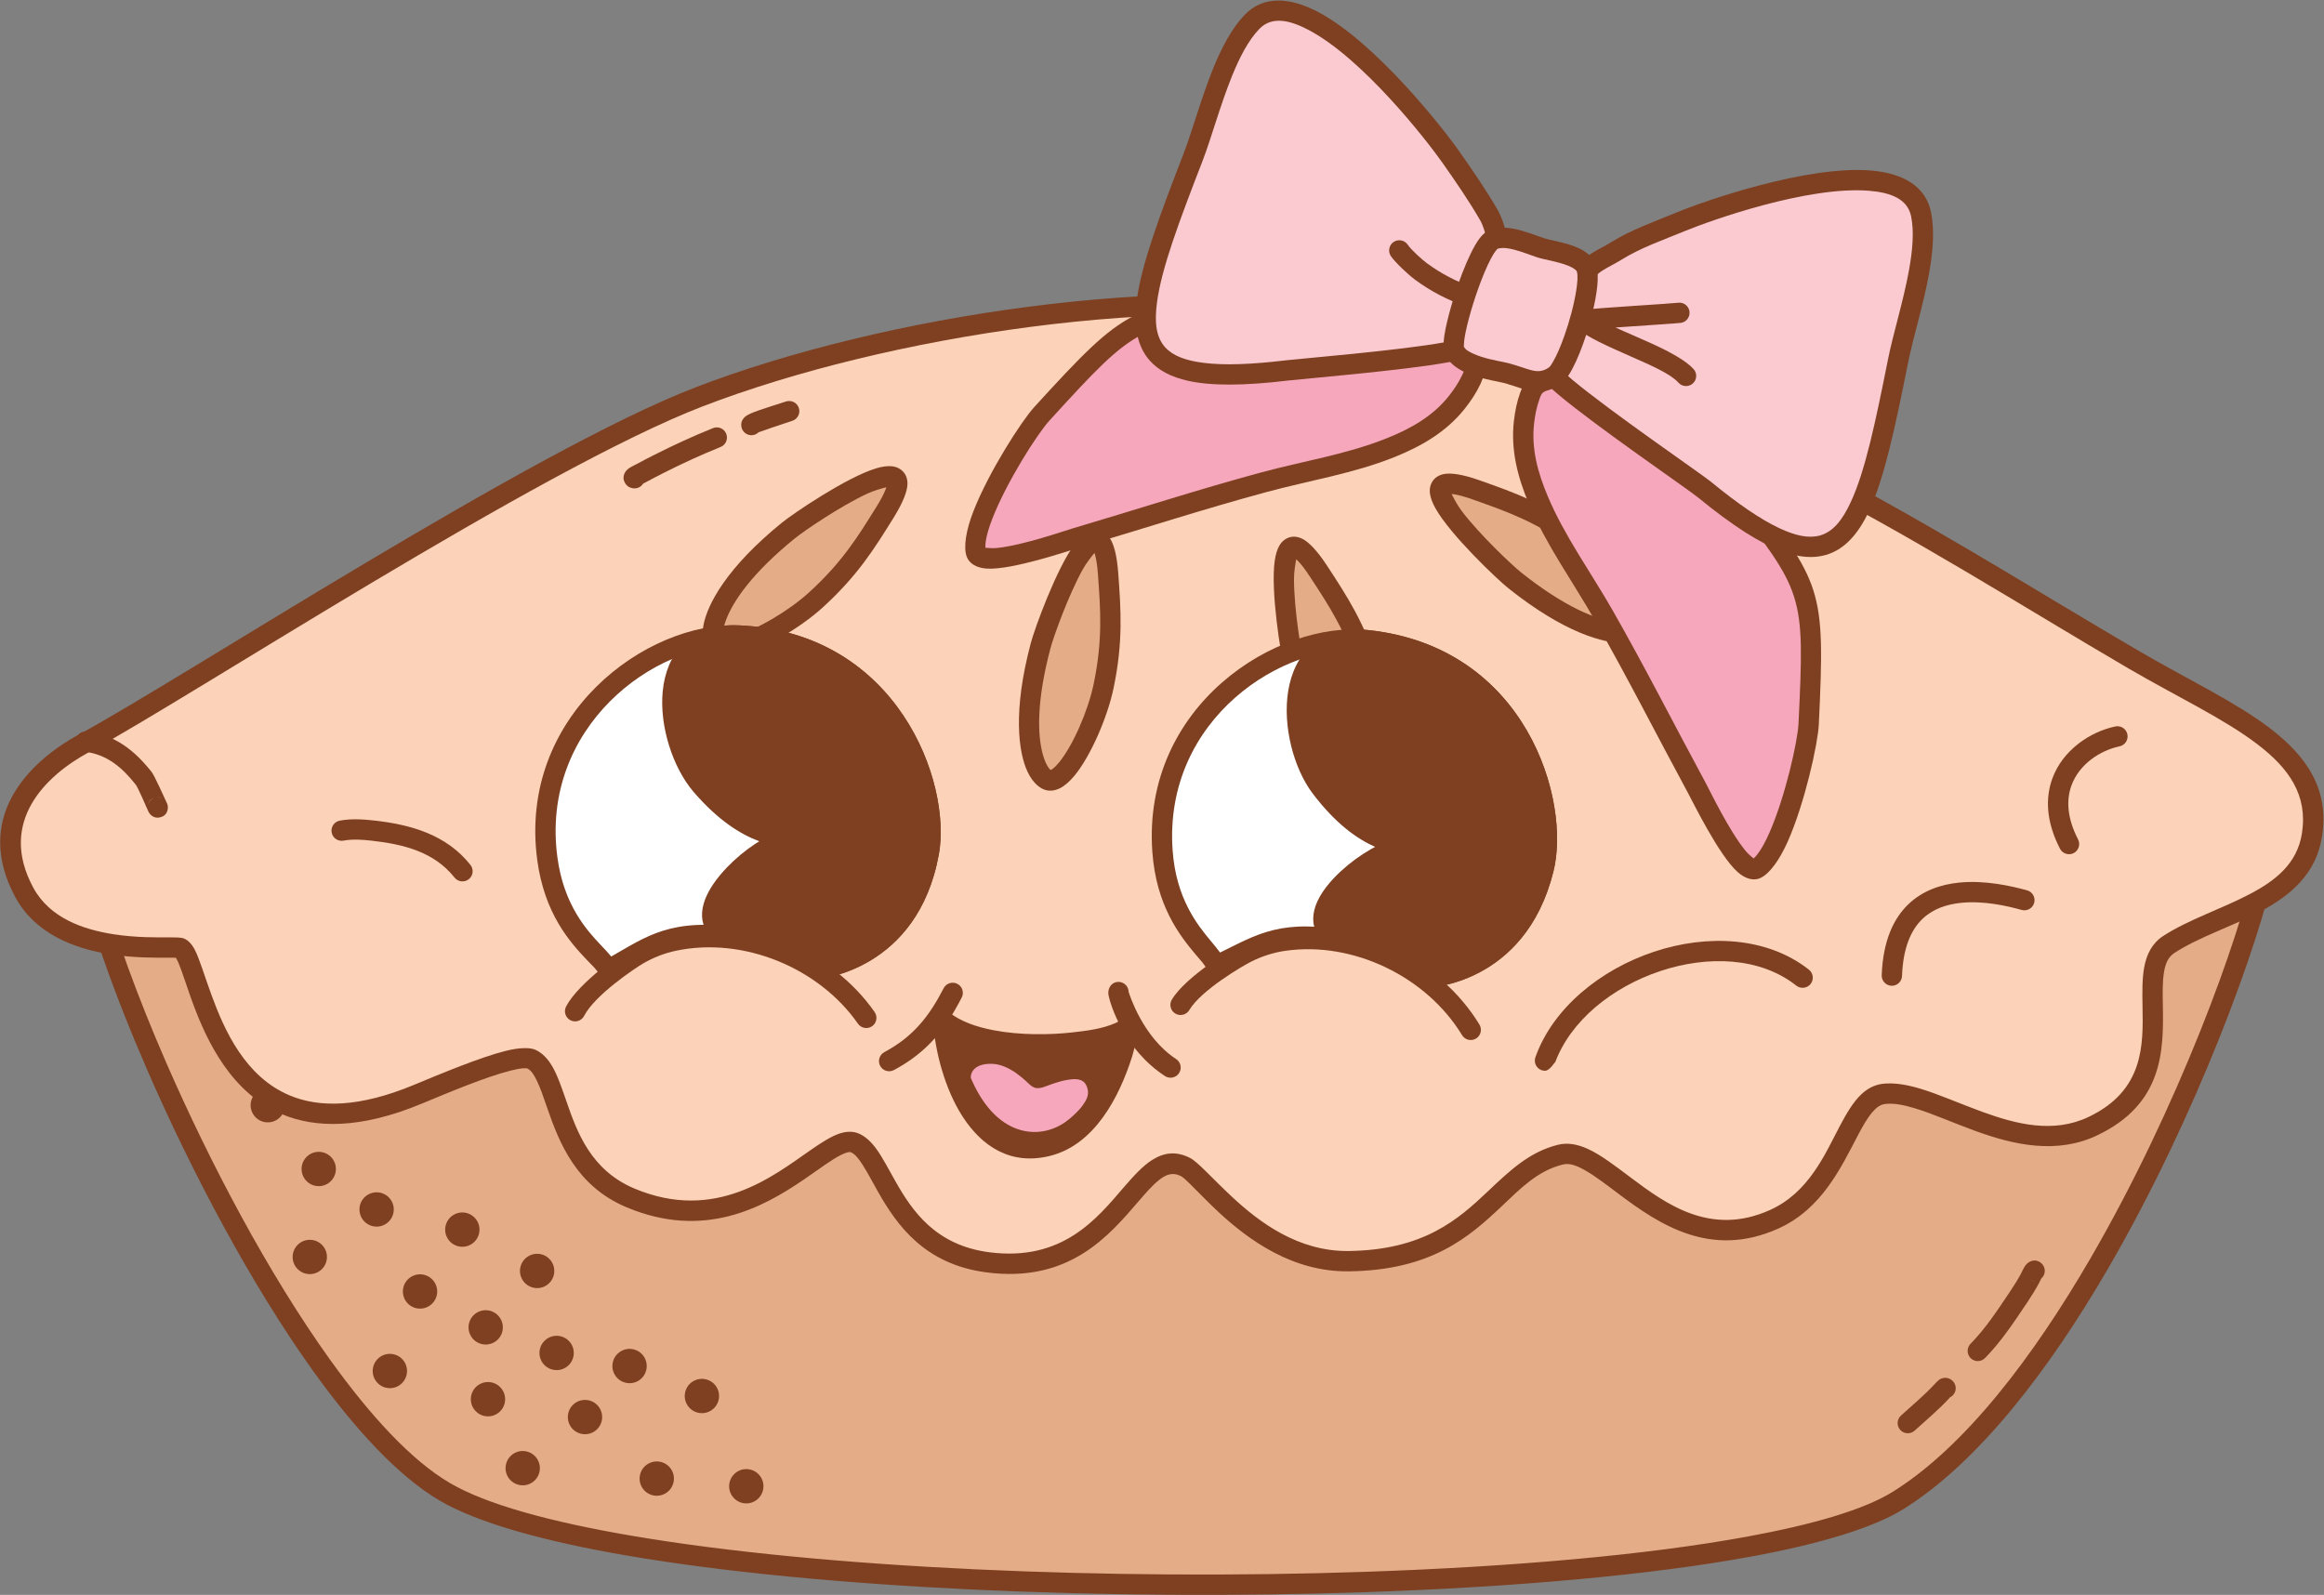 <?xml version="1.0" encoding="UTF-8" standalone="no"?><!DOCTYPE svg PUBLIC "-//W3C//DTD SVG 1.1//EN" "http://www.w3.org/Graphics/SVG/1.1/DTD/svg11.dtd"><svg width="100%" height="100%" viewBox="0 0 3810 2615" version="1.1" xmlns="http://www.w3.org/2000/svg" xmlns:xlink="http://www.w3.org/1999/xlink" xml:space="preserve" xmlns:serif="http://www.serif.com/" style="fill-rule:evenodd;clip-rule:evenodd;stroke-linejoin:round;stroke-miterlimit:2;"><rect x="0" y="0" width="3810" height="2615" fill="#808080" stroke="none"/><g id="Apple-pie" serif:id="Apple pie"><g><path d="M3713.7,1417.92c62.234,-302.962 -3556.76,-172.525 -3575.78,-69.444c-25.352,137.363 319.848,938.311 591.194,1097.46c338.468,198.521 2081.08,202.986 2383.32,13.786c301.37,-188.657 559.162,-836.832 601.268,-1041.81Z" style="fill:#e4ac87;"/><path d="M3730.03,1421.28c3.87,-18.841 -1.785,-36.732 -17.602,-53.205c-12.655,-13.181 -32.641,-25.726 -59.582,-37.105c-114.642,-48.424 -363.77,-79.902 -679.528,-97.771c-835.971,-47.31 -2141.87,-1.93 -2637.61,55.089c-101.898,11.72 -170.388,24.474 -195.153,36.487c-12.818,6.218 -17.886,14.536 -19.021,20.684c-3.297,17.863 -1.257,46.116 6.179,82.246c16.172,78.574 57.371,197.325 113.93,327.243c72.448,166.413 170.077,351.25 271.945,493.267c69.097,96.329 140.422,173 207.098,212.108c62.078,36.41 170.401,66.793 308.287,90.393c316.639,54.194 791.089,74.136 1212.02,59.73c240.797,-8.242 464.094,-27.73 630.423,-58.381c113.147,-20.851 200.329,-47.195 249.866,-78.205c122.439,-76.646 238.197,-227.628 335.284,-394.945c144.47,-248.976 248.012,-533.717 273.467,-657.635Zm-3576.33,-65.602c2.329,-1.171 6.513,-3.164 10.481,-4.508c29.653,-10.049 90.359,-19.993 175.336,-29.767c494.675,-56.896 1797.75,-102.132 2631.92,-54.924c178.299,10.09 335.123,24.397 457.931,43.751c108.294,17.067 189.702,37.722 235.052,63.337c10.594,5.984 19.033,12.138 24.999,18.698c6.394,7.032 9.605,14.311 7.962,22.308c-25.072,122.052 -127.351,402.384 -269.646,647.612c-94.089,162.152 -205.482,309.141 -324.14,383.421c-47.179,29.534 -130.46,53.819 -238.22,73.677c-165.034,30.413 -386.6,49.672 -625.523,57.849c-418.578,14.326 -890.384,-5.38 -1205.26,-59.272c-132.761,-22.722 -237.275,-51.232 -297.046,-86.29c-63.57,-37.285 -130.998,-110.942 -196.877,-202.784c-100.594,-140.241 -196.925,-322.81 -268.467,-487.144c-47.586,-109.306 -84.202,-210.522 -103.678,-285.783c-11.471,-44.33 -17.244,-79.041 -14.828,-100.181Z" style="fill:#7e4021;"/><path d="M1199.13,2450.93c-7.762,-13.444 -3.149,-30.661 10.295,-38.423c13.444,-7.762 30.661,-3.149 38.423,10.295c7.762,13.444 3.149,30.661 -10.295,38.423c-13.444,7.762 -30.661,3.149 -38.423,-10.295Z" style="fill:#7e4021;"/><path d="M856.23,2097.92c-7.762,-13.444 -3.149,-30.661 10.296,-38.423c13.444,-7.762 30.661,-3.149 38.423,10.295c7.762,13.444 3.148,30.661 -10.296,38.423c-13.444,7.762 -30.661,3.149 -38.423,-10.295Z" style="fill:#7e4021;"/><path d="M1052.35,2438.4c-7.762,-13.444 -3.148,-30.661 10.296,-38.423c13.444,-7.762 30.661,-3.149 38.423,10.295c7.762,13.445 3.149,30.661 -10.296,38.423c-13.444,7.762 -30.661,3.149 -38.423,-10.295Z" style="fill:#7e4021;"/><path d="M414.652,1826.19c-7.762,-13.444 -3.149,-30.661 10.296,-38.423c13.444,-7.762 30.661,-3.149 38.423,10.295c7.762,13.445 3.148,30.661 -10.296,38.423c-13.444,7.762 -30.661,3.149 -38.423,-10.295Z" style="fill:#7e4021;"/><path d="M934.691,2337.52c-7.762,-13.445 -3.149,-30.661 10.295,-38.423c13.445,-7.762 30.661,-3.149 38.423,10.295c7.762,13.444 3.149,30.661 -10.295,38.423c-13.444,7.762 -30.661,3.149 -38.423,-10.295Z" style="fill:#7e4021;"/><path d="M832.586,2421.28c-7.762,-13.444 -3.149,-30.66 10.295,-38.422c13.445,-7.763 30.661,-3.149 38.423,10.295c7.762,13.444 3.149,30.661 -10.295,38.423c-13.444,7.762 -30.661,3.149 -38.423,-10.296Z" style="fill:#7e4021;"/><path d="M1126.36,2302.98c-7.762,-13.444 -3.149,-30.66 10.296,-38.422c13.444,-7.762 30.661,-3.149 38.423,10.295c7.762,13.444 3.148,30.661 -10.296,38.423c-13.444,7.762 -30.661,3.149 -38.423,-10.296Z" style="fill:#7e4021;"/><path d="M771.9,2190.44c-7.762,-13.444 -3.149,-30.661 10.295,-38.423c13.444,-7.762 30.661,-3.149 38.423,10.296c7.762,13.444 3.149,30.66 -10.295,38.422c-13.445,7.762 -30.661,3.149 -38.423,-10.295Z" style="fill:#7e4021;"/><path d="M498.187,1930.76c-7.762,-13.445 -3.149,-30.661 10.295,-38.423c13.444,-7.762 30.661,-3.149 38.423,10.295c7.762,13.444 3.149,30.661 -10.295,38.423c-13.444,7.762 -30.661,3.149 -38.423,-10.295Z" style="fill:#7e4021;"/><path d="M1007.76,2253.84c-7.762,-13.444 -3.148,-30.661 10.296,-38.423c13.444,-7.762 30.661,-3.149 38.423,10.296c7.762,13.444 3.149,30.661 -10.296,38.423c-13.444,7.762 -30.661,3.148 -38.423,-10.296Z" style="fill:#7e4021;"/><path d="M888.183,2232.38c-7.762,-13.445 -3.149,-30.661 10.295,-38.423c13.444,-7.762 30.661,-3.149 38.423,10.295c7.762,13.444 3.149,30.661 -10.295,38.423c-13.445,7.762 -30.661,3.149 -38.423,-10.295Z" style="fill:#7e4021;"/><path d="M593.056,1997.11c-7.762,-13.444 -3.148,-30.661 10.296,-38.423c13.444,-7.762 30.661,-3.148 38.423,10.296c7.762,13.444 3.149,30.661 -10.296,38.423c-13.444,7.762 -30.661,3.148 -38.423,-10.296Z" style="fill:#7e4021;"/><path d="M733.594,2030.17c-7.762,-13.444 -3.149,-30.661 10.295,-38.423c13.445,-7.762 30.661,-3.149 38.423,10.295c7.762,13.445 3.149,30.661 -10.295,38.423c-13.444,7.762 -30.661,3.149 -38.423,-10.295Z" style="fill:#7e4021;"/><path d="M664.264,2131.58c-7.762,-13.444 -3.149,-30.661 10.296,-38.423c13.444,-7.762 30.66,-3.149 38.422,10.295c7.762,13.445 3.149,30.661 -10.295,38.423c-13.444,7.762 -30.661,3.149 -38.423,-10.295Z" style="fill:#7e4021;"/><path d="M614.785,2261.99c-7.762,-13.444 -3.149,-30.661 10.295,-38.423c13.444,-7.762 30.661,-3.148 38.423,10.296c7.762,13.444 3.149,30.661 -10.295,38.423c-13.445,7.762 -30.661,3.148 -38.423,-10.296Z" style="fill:#7e4021;"/><path d="M778.375,2312.12c-9.919,-11.941 -8.277,-29.69 3.664,-39.609c11.942,-9.919 29.69,-8.277 39.609,3.665c9.92,11.941 8.278,29.689 -3.664,39.609c-11.942,9.919 -29.69,8.277 -39.609,-3.665Z" style="fill:#7e4021;"/><path d="M486.248,2078.91c-9.919,-11.942 -8.277,-29.69 3.665,-39.609c11.942,-9.92 29.69,-8.278 39.609,3.664c9.919,11.942 8.277,29.69 -3.664,39.609c-11.942,9.919 -29.69,8.277 -39.61,-3.664Z" style="fill:#7e4021;"/><path d="M137.888,1218.64c169.15,-91.558 739.531,-464.725 1008.74,-568.156c302.509,-116.226 773.815,-189.248 1095.19,-131.146c526.528,95.193 901.356,355.014 1256.13,562.297c156.176,91.248 314.387,147.338 292.327,287.505c-17.325,110.081 -153.111,126.366 -234.627,179.35c-70.613,45.898 41.604,218.668 -124.292,297.83c-124.279,59.303 -261.205,-62.331 -342.784,-52.768c-62.385,7.314 -67.476,155.441 -180.597,205.866c-172.25,76.782 -274.582,-124.869 -349.732,-106.274c-110.556,27.356 -131.367,172.097 -347.265,174.683c-145.238,1.74 -237.072,-138.762 -267.497,-154.358c-84.263,-43.193 -109.717,184.368 -324.366,156.198c-157.504,-20.671 -168.335,-174.554 -217.639,-195.714c-49.813,-21.378 -168.058,173.632 -367.353,90.362c-129.303,-54.025 -112.873,-204.542 -163.283,-227.924c-22.515,-10.443 -122.384,31.417 -186.009,57.858c-339.486,141.079 -353.676,-230.067 -389.617,-240.073c-16.066,-4.473 -196.005,19.177 -255.455,-91.107c-63.498,-117.792 19.381,-201.801 98.134,-244.429Z" style="fill:#fcd2b8;"/><path d="M288.344,1570.32c1.146,1.99 2.911,5.215 4.123,8.068c6.351,14.953 13.31,38.117 22.933,64.445c24.092,65.919 64.57,149.588 146.71,183.995c54.715,22.919 128.45,24.646 229.112,-17.186c43.851,-18.223 105.158,-43.965 145.617,-54.195c7.798,-1.972 14.725,-3.351 20.459,-3.845c2.579,-0.223 6.25,0.024 6.844,0.067c6.845,3.331 11.252,10.626 15.669,19.589c6.172,12.524 11.353,28.233 17.289,45.364c19.86,57.308 47.622,128.408 130.592,163.075c126.416,52.818 222.127,0.63 289.73,-45.412c24.785,-16.88 45.397,-32.837 62.149,-41.024c3.439,-1.681 6.644,-2.993 9.655,-3.738c2.114,-0.524 4.002,-0.968 5.672,-0.251c7.323,3.143 12.905,10.809 19.043,20.258c8.108,12.482 16.136,28.098 25.584,44.735c30.968,54.533 76.115,118.635 177.417,131.929c136.584,17.926 201.466,-60.66 250.396,-117.402c11.557,-13.402 22.067,-25.43 32.635,-33.913c11.284,-9.057 22.379,-13.506 35.901,-6.575c3.902,2 8.845,6.824 15.242,13.074c12.045,11.768 27.581,28.295 46.485,45.872c49.573,46.094 121.585,98.348 213.571,97.246c135.578,-1.624 197.739,-56.604 250.697,-106.677c31.541,-29.822 59.024,-58.262 100.372,-68.493c11.348,-2.808 23.245,2.133 36.493,9.616c17.007,9.606 35.357,23.943 55.465,39.026c66.425,49.827 150.258,105.842 260.556,56.675c71.755,-31.985 103.346,-100.343 130.623,-152.231c7.956,-15.136 15.472,-28.662 23.998,-38.672c6.213,-7.293 12.721,-12.645 21.132,-13.631c14.328,-1.68 30.557,1.568 48.296,6.913c30.035,9.05 63.783,24.267 99.448,37.233c64.068,23.293 133.883,38.791 200.276,7.11c107.697,-51.391 108.535,-138.503 107.302,-211.289c-0.36,-21.223 -0.916,-40.986 2.097,-57.611c2.301,-12.696 6.591,-23.362 16.799,-29.998c40.368,-26.238 94.227,-43.28 140.086,-67.5c51.054,-26.965 92.37,-62.542 101.922,-123.233c12.07,-76.697 -24.051,-130.938 -85.682,-177.941c-56.783,-43.304 -135.968,-80.544 -214.701,-126.545c-356.267,-208.155 -732.83,-468.714 -1261.57,-564.308c-323.99,-58.575 -799.16,14.816 -1104.13,131.989c-269.705,103.623 -841.23,477.329 -1010.69,569.056c-85.768,46.425 -174.025,138.713 -104.872,266.995c32.353,60.017 96.88,84.617 156.116,93.795c39.167,6.068 75.6,5.523 96.769,5.409c3.777,-0.021 7.726,0.06 10.376,0.136Zm-142.522,-337.02c168.836,-91.388 738.074,-464.015 1006.78,-567.255c300.045,-115.28 767.488,-187.932 1086.25,-130.303c524.313,94.792 897.405,353.876 1250.69,560.287c77.443,45.247 155.451,81.675 211.303,124.27c51.006,38.898 82.957,82.779 72.968,146.252c-7.774,49.395 -43.01,76.995 -84.562,98.941c-46.744,24.688 -101.536,42.281 -142.684,69.027c-18.041,11.726 -27.365,29.562 -31.432,52.001c-3.354,18.507 -3.027,40.496 -2.627,64.121c1.047,61.76 3.056,137.033 -88.328,180.64c-57.888,27.623 -118.671,11.956 -174.532,-8.353c-36.292,-13.194 -70.657,-28.613 -101.221,-37.822c-22.66,-6.828 -43.49,-10.25 -61.793,-8.104c-13.577,1.592 -25.305,7.798 -35.813,17.868c-12.669,12.14 -23.658,30.568 -34.941,52.032c-24.327,46.276 -50.695,108.77 -114.689,137.296c-96.407,42.974 -168.924,-9.344 -226.983,-52.895c-25.971,-19.482 -49.391,-37.554 -70.657,-47.348c-17.448,-8.035 -33.874,-10.806 -49.31,-6.986c-47.098,11.654 -79.339,42.66 -115.266,76.629c-48.24,45.613 -104.695,96.088 -228.195,97.567c-82.3,0.986 -146.121,-47.087 -190.474,-88.326c-32.887,-30.578 -56.437,-57.646 -69.22,-64.199c-22.933,-11.755 -42.674,-8.937 -61.905,3.052c-15.303,9.539 -30.426,26.019 -47.079,45.331c-43.347,50.266 -99.819,122.001 -220.816,106.122c-87.705,-11.511 -125.957,-68.126 -152.768,-115.34c-11.923,-20.996 -21.803,-40.383 -32.138,-54.454c-8.702,-11.85 -18.047,-20.298 -28.329,-24.711c-9.436,-4.049 -20.448,-4.043 -33.029,0.396c-13.029,4.596 -28.655,14.52 -46.704,27.062c-61.1,42.457 -155.421,118.139 -287.768,62.842c-72.196,-30.165 -94.666,-93.366 -111.947,-143.232c-7.846,-22.642 -14.74,-42.929 -23.477,-57.719c-7.441,-12.597 -16.386,-21.666 -27.271,-26.714c-8.704,-4.038 -26.486,-3.883 -49.18,1.855c-41.726,10.551 -105.014,36.937 -150.238,55.731c-89.452,37.174 -154.82,37.588 -203.442,17.222c-72.866,-30.522 -106.908,-106.216 -128.281,-164.693c-11.669,-31.929 -19.727,-59.327 -27.239,-73.975c-6.031,-11.761 -13.566,-17.56 -19.788,-19.292c-3.047,-0.848 -10.735,-1.332 -21.892,-1.272c-20.012,0.108 -54.459,0.72 -91.486,-5.017c-49.615,-7.687 -104.779,-26.401 -131.878,-76.671c-57.846,-107.308 19.653,-183.029 91.398,-221.863Z" style="fill:#7e4021;"/><path d="M2517.5,1732.55c-0.834,1.982 -1.294,4.159 -1.294,6.443c0,9.199 7.468,16.667 16.667,16.667c7.842,-0 16.68,-14.805 16.68,-14.805c0,-0 -0.469,2.355 -0.797,3.274c25.303,-70.848 95.023,-125.873 172.946,-151.886c77.402,-25.84 163.548,-23.287 223.23,23.83c7.219,5.699 17.709,4.465 23.408,-2.754c5.7,-7.22 4.466,-17.709 -2.754,-23.409c-68.088,-53.754 -166.135,-58.765 -254.439,-29.285c-87.652,29.261 -165.045,92.291 -193.647,171.925Z" style="fill:#7e4021;"/><path d="M563.183,1378.31c15.156,-2.838 31.054,-1.58 46.258,0.11c51.602,5.734 102.09,18.047 135.703,60.429c5.716,7.207 16.207,8.417 23.414,2.701c7.208,-5.715 8.418,-16.207 2.702,-23.414c-39.396,-49.674 -97.657,-66.125 -158.137,-72.846c-18.432,-2.048 -37.703,-3.184 -56.075,0.256c-9.041,1.693 -15.007,10.408 -13.314,19.45c1.693,9.041 10.408,15.007 19.449,13.314Z" style="fill:#7e4021;"/><path d="M273.204,1315.96l-0.061,-0.129c-3.275,-7.033 -19.908,-44.221 -24.48,-49.989c-28.131,-35.499 -60.024,-61.002 -106.247,-66.44c-9.135,-1.075 -17.425,5.469 -18.499,14.605c-1.075,9.135 5.469,17.425 14.605,18.5c36.848,4.335 61.591,25.739 84.017,54.038c3.935,4.965 17.567,37.304 20.386,43.357c2.24,4.81 4.877,6.757 5.171,6.994c5.65,4.558 10.936,4.05 14.317,3.249c4.969,-1.179 10.966,-4.205 12.572,-13.334c0.68,-3.865 -0.033,-7.655 -1.781,-10.851Zm-19.242,-8.053c-4.8,1.302 -10.282,4.466 -11.806,13.128c1.139,-6.475 5.884,-11.419 11.806,-13.128Zm13.711,2.053l0.414,0.283l-0.112,-0.084l-0.302,-0.199Zm-0.089,-0.058c-1.808,-1.165 -3.874,-1.997 -6.125,-2.393c-1.92,-0.338 -3.821,-0.332 -5.641,-0.023c3.047,-0.569 7.246,-0.615 11.766,2.416Z" style="fill:#7e4021;"/><path d="M3467.93,1191.09c-41.568,8.799 -86.518,38.912 -103.422,85.766c-11.204,31.052 -10.562,69.728 12.691,114.734c4.223,8.172 14.285,11.379 22.458,7.156c8.172,-4.222 11.379,-14.285 7.156,-22.457c-17.887,-34.621 -19.568,-64.233 -10.95,-88.12c12.826,-35.551 47.43,-57.792 78.97,-64.468c8.999,-1.905 14.758,-10.758 12.854,-19.757c-1.905,-8.999 -10.758,-14.759 -19.757,-12.854Z" style="fill:#7e4021;"/><path d="M3118.2,1600.23c1.715,-45.639 14.362,-75.366 33.755,-93.818c17.598,-16.743 40.352,-23.859 63.375,-26.149c37.659,-3.746 76.298,5.341 98.994,11.675c8.86,2.473 18.061,-2.713 20.534,-11.573c2.472,-8.86 -2.714,-18.061 -11.574,-20.534c-25.496,-7.115 -68.947,-16.945 -111.254,-12.737c-30.288,3.012 -59.9,13.142 -83.051,35.169c-24.268,23.089 -41.943,59.606 -44.089,116.715c-0.345,9.193 6.838,16.936 16.03,17.281c9.192,0.345 16.935,-6.837 17.28,-16.029Z" style="fill:#7e4021;"/><path d="M2240.72,1279.23c-19.838,6.109 -80.444,-34.42 -118.957,-186.989c-9.421,-37.32 -49.136,-291.033 39.139,-156.687c33.117,50.399 60.778,92.538 83.329,164.57c20.066,64.095 24.598,170.45 -3.511,179.106Z" style="fill:#e4ac87;"/><path d="M2245.63,1295.16c6.672,-2.055 12.732,-6.491 17.603,-13.633c4.724,-6.925 8.514,-17.083 10.831,-29.669c7.422,-40.328 0.877,-109.44 -13.923,-156.713c-23.115,-73.834 -51.36,-117.082 -85.305,-168.743c-16.569,-25.216 -30.034,-38.106 -39.676,-42.918c-8.686,-4.336 -16.216,-4.269 -22.54,-2.041c-5.837,2.057 -11.13,6.245 -15.164,13.072c-3.466,5.867 -6.174,14.435 -7.677,25.078c-6.977,49.42 9.964,153.497 15.829,176.728c28.487,112.852 69.646,167.052 98.228,187.586c17.561,12.615 32.779,14.029 41.794,11.253l0,-0Zm-120.608,-378.146c1.03,0.862 2.08,1.815 3.014,2.79c5.456,5.692 11.702,13.884 18.942,24.903c32.288,49.138 59.365,90.168 81.353,160.397c13.293,42.461 19.617,104.497 12.95,140.72c-0.953,5.179 -2.157,9.742 -3.759,13.464c-0.52,1.208 -1.456,2.699 -2.066,3.611c-1.121,-0.262 -2.883,-0.734 -4.173,-1.316c-5.346,-2.41 -11.488,-6.857 -18.227,-13.48c-24.207,-23.791 -53.137,-72.822 -75.129,-159.94c-4.576,-18.13 -16.489,-88.821 -16.559,-138.663c-0.016,-11.47 2.23,-25.066 3.654,-32.486Z" style="fill:#7e4021;"/><path d="M1719.16,1279.41c-20.304,-4.312 -53.543,-69.204 -12.98,-221.24c9.922,-37.19 98.634,-278.184 110.413,-117.864c4.42,60.144 8.091,110.416 -7.244,184.322c-13.645,65.762 -61.418,160.892 -90.189,154.782Z" style="fill:#e4ac87;"/><path d="M1715.69,1295.72c6.829,1.45 14.282,0.522 22.011,-3.349c7.496,-3.753 15.749,-10.784 23.895,-20.654c26.102,-31.625 54.001,-95.194 64.064,-143.696c15.718,-75.755 12.077,-127.28 7.547,-188.929c-2.211,-30.092 -7.706,-47.904 -13.789,-56.799c-5.481,-8.012 -12.092,-11.617 -18.702,-12.746c-6.099,-1.042 -12.762,0.043 -19.607,4.045c-5.882,3.44 -12.416,9.609 -18.906,18.177c-30.135,39.785 -65.958,138.96 -72.134,162.111c-30.004,112.459 -20.406,179.835 -5.421,211.679c9.206,19.564 21.815,28.201 31.042,30.161Zm78.56,-389.062c0.481,1.255 0.934,2.598 1.277,3.904c1.998,7.627 3.47,17.823 4.437,30.973c4.308,58.639 8.009,107.658 -6.942,179.714c-9.039,43.565 -33.689,100.844 -57.134,129.25c-3.352,4.061 -6.623,7.462 -9.833,9.935c-1.042,0.803 -2.586,1.65 -3.562,2.15c-0.852,-0.775 -2.162,-2.044 -3.006,-3.18c-3.498,-4.706 -6.702,-11.578 -9.368,-20.643c-9.578,-32.563 -11.005,-89.474 12.156,-176.288c4.82,-18.066 28.798,-85.626 52.98,-129.208c5.566,-10.029 14.142,-20.816 18.995,-26.607Z" style="fill:#7e4021;"/><path d="M1173.08,1056.29c-13.889,-15.427 -2.62,-87.459 119.585,-186.589c29.892,-24.248 243.347,-167.022 158.611,-30.416c-31.788,51.247 -58.378,94.07 -114.236,144.834c-49.704,45.171 -144.281,94.03 -163.96,72.171Z" style="fill:#e4ac87;"/><path d="M1160.69,1067.44c4.671,5.188 11.245,8.819 19.773,10.233c8.27,1.371 19.08,0.536 31.472,-2.658c39.708,-10.233 99.652,-45.248 136.31,-78.564c57.256,-52.034 84.607,-95.853 117.191,-148.383c15.904,-25.64 21.932,-43.279 22.242,-54.051c0.278,-9.703 -2.95,-16.506 -7.633,-21.306c-4.321,-4.43 -10.348,-7.469 -18.238,-8.257c-6.781,-0.676 -15.693,0.472 -25.981,3.587c-47.768,14.463 -135.057,73.62 -153.665,88.715c-90.392,73.324 -122.245,133.466 -128.847,168.035c-4.056,21.238 1.064,35.638 7.376,42.649Zm292.304,-268.513c-0.349,1.298 -0.772,2.651 -1.263,3.909c-2.868,7.344 -7.672,16.457 -14.622,27.662c-30.993,49.965 -56.822,91.791 -111.282,141.285c-32.927,29.924 -86.545,61.762 -122.21,70.954c-5.1,1.314 -9.746,2.142 -13.796,2.255c-1.315,0.036 -3.061,-0.186 -4.146,-0.355c-0.233,-1.128 -0.546,-2.925 -0.561,-4.34c-0.063,-5.864 1.387,-13.306 4.56,-22.206c11.398,-31.971 43.706,-78.844 113.486,-135.448c14.521,-11.779 73.64,-52.329 118.826,-73.362c10.398,-4.841 23.677,-8.523 31.008,-10.354Z" style="fill:#7e4021;"/><path d="M2691.12,1028.37c-12.096,16.868 -84.871,21.279 -207.861,-76.874c-30.084,-24.01 -215.239,-201.957 -63.662,-148.425c56.864,20.082 104.386,36.889 165.93,80.587c54.763,38.883 122.733,120.81 105.593,144.712Z" style="fill:#e4ac87;"/><path d="M2704.66,1038.08c4.068,-5.673 6.207,-12.872 5.763,-21.505c-0.43,-8.372 -3.56,-18.753 -9.332,-30.175c-18.496,-36.597 -65.53,-87.656 -105.92,-116.334c-63.085,-44.791 -111.742,-62.128 -170.029,-82.713c-28.45,-10.047 -46.971,-12.16 -57.559,-10.157c-9.538,1.805 -15.492,6.415 -19.179,12.017c-3.402,5.168 -5.081,11.706 -4.161,19.583c0.791,6.768 3.82,15.227 9.064,24.61c24.353,43.566 100.823,116.169 119.551,131.115c90.973,72.601 156.539,90.843 191.72,89.893c21.614,-0.584 34.585,-8.668 40.082,-16.334Zm-324.857,-228.055c1.342,0.063 2.755,0.186 4.089,0.397c7.787,1.229 17.718,3.971 30.15,8.362c55.441,19.58 101.827,35.857 161.831,78.462c36.278,25.758 78.855,71.318 95.468,104.19c2.375,4.699 4.179,9.06 5.155,12.993c0.318,1.276 0.474,3.03 0.541,4.125c-1.052,0.47 -2.74,1.16 -4.119,1.478c-5.714,1.316 -13.294,1.493 -22.667,0.299c-33.67,-4.291 -86.372,-25.818 -156.601,-81.864c-14.614,-11.663 -66.878,-60.732 -97.096,-100.368c-6.954,-9.122 -13.393,-21.305 -16.751,-28.074Z" style="fill:#7e4021;"/><path d="M1949.72,1656.11c19.795,-33.129 88.513,-72.861 101.017,-79.169c17.838,-8.999 36.383,-15.066 56.166,-17.933c111.535,-16.16 231.951,42.539 289.998,138.219c4.771,7.864 15.03,10.376 22.894,5.604c7.864,-4.771 10.376,-15.029 5.605,-22.894c-64.695,-106.638 -198.967,-171.929 -323.277,-153.917c-23.383,3.388 -45.315,10.524 -66.4,21.161c-14.309,7.218 -91.965,53.92 -114.617,91.831c-4.718,7.896 -2.138,18.138 5.758,22.856c7.897,4.718 18.138,2.138 22.856,-5.758Z" style="fill:#7e4021;"/><path d="M957.645,1665.63c17.664,-34.312 83.737,-78.302 95.818,-85.387c17.234,-10.107 35.359,-17.333 54.922,-21.443c110.292,-23.169 234.174,27.812 298.144,119.637c5.258,7.548 15.655,9.406 23.203,4.148c7.547,-5.258 9.406,-15.655 4.148,-23.202c-71.298,-102.342 -209.423,-159.027 -332.348,-133.204c-23.123,4.857 -44.56,13.364 -64.932,25.31c-13.824,8.108 -88.378,59.619 -108.592,98.884c-4.21,8.178 -0.988,18.237 7.19,22.447c8.179,4.21 18.237,0.989 22.447,-7.19Z" style="fill:#7e4021;"/><path d="M1993.63,1583.3c-8.372,-25.641 -79.434,-68.871 -87.858,-188.07c-16.064,-227.316 193.016,-360.834 336.029,-345.534c246.021,26.319 316.186,264.698 288.82,374.897c-43.374,174.659 -192.924,178.412 -192.924,178.412c0,0 -55.442,-43.375 -124.561,-58.321c-117.872,-25.488 -155.101,9.388 -219.506,38.616Z" style="fill:#fff;"/><path d="M1977.78,1588.47c1.471,4.506 4.792,8.173 9.13,10.082c4.339,1.909 9.285,1.881 13.601,-0.078c61.387,-27.858 96.748,-61.796 209.096,-37.503c65.374,14.137 117.814,55.158 117.814,55.158c3.045,2.382 6.823,3.632 10.688,3.535c0,-0 161.98,-3 208.681,-191.057c28.818,-116.044 -44.152,-367.771 -303.222,-395.486c-150.594,-16.111 -371.343,123.914 -354.427,363.281c6.249,88.418 44.883,137.448 70.627,168.193c8.608,10.28 15.936,17.516 18.012,23.875Zm22.409,-26.67c-4.032,-5.537 -9.085,-11.704 -14.864,-18.605c-22.845,-27.283 -57.388,-70.682 -62.933,-149.143c-15.214,-215.267 182.198,-342.276 317.631,-327.787c232.973,24.924 300.331,249.954 274.416,354.308c-35.336,142.294 -146.247,162.539 -171.854,165.333c-16.032,-11.456 -66.125,-44.582 -125.933,-57.515c-114.969,-24.86 -156.759,4.531 -216.463,33.409l0,0Z" style="fill:#7e4021;"/><path d="M996.867,1590.19c-9.974,-25.061 -83.623,-63.719 -99.554,-182.149c-30.382,-225.849 169.853,-372.298 313.547,-366.057c247.191,10.737 332.264,244.211 311.908,355.918c-32.262,177.048 -181.276,190.235 -181.276,190.235c-0,-0 -58.07,-39.789 -127.995,-50.342c-119.245,-17.996 -154.199,19.16 -216.63,52.395Z" style="fill:#fff;"/><path d="M981.381,1596.35c1.753,4.404 5.298,7.854 9.748,9.486c4.451,1.631 9.385,1.291 13.569,-0.937c59.507,-31.677 92.655,-67.78 206.312,-50.627c66.136,9.981 121.061,47.611 121.061,47.611c3.189,2.185 7.039,3.193 10.89,2.853c-0,-0 161.467,-13.22 196.204,-203.849c21.435,-117.632 -67.28,-364.25 -327.582,-375.557c-151.311,-6.572 -362.781,147.109 -330.788,384.93c11.817,87.848 53.47,134.341 81.103,163.399c9.239,9.716 17.01,16.476 19.483,22.691Zm20.681,-28.031c-4.374,-5.272 -9.806,-11.107 -16.009,-17.63c-24.521,-25.786 -61.736,-66.918 -72.222,-144.873c-28.772,-213.877 160.229,-353.094 296.305,-347.184c234.082,10.168 315.512,230.497 296.236,336.279c-26.284,144.241 -135.696,171.447 -161.076,175.852c-16.723,-10.422 -68.807,-40.32 -129.312,-49.451c-116.309,-17.553 -156.16,14.418 -213.922,47.007l0,-0Z" style="fill:#7e4021;"/><path d="M2313.48,1387.13c-24.172,-4.015 -82.444,-9.127 -148.341,-96.431c-57.409,-76.059 -66.353,-256.306 76.66,-241.006c246.021,26.319 316.186,264.698 288.82,374.897c-43.374,174.659 -192.924,178.412 -192.924,178.412c0,0 -55.442,-43.375 -124.561,-58.321c-117.872,-25.488 33.137,-156.825 100.346,-157.551Z" style="fill:#7e4021;"/><path d="M2254.41,1388.54c-2.399,1.26 -4.802,2.578 -7.202,3.95c-33.999,19.435 -67.626,49.52 -83.55,77.749c-11.091,19.661 -13.822,38.914 -7.183,54.779c6.418,15.335 22.164,29.263 53.131,35.959c65.374,14.137 117.814,55.158 117.814,55.158c3.045,2.382 6.823,3.632 10.688,3.535c0,-0 161.98,-3 208.681,-191.057c28.818,-116.044 -44.152,-367.771 -303.222,-395.486c-41.478,-4.438 -71.758,6 -93.077,24.487c-21.215,18.398 -33.753,45.286 -38.639,75.683c-9.161,56.983 8.917,126.294 39.98,167.448c38.002,50.348 73.696,75.048 102.579,87.795l0,-0Zm59.245,15.261c8.638,-0.093 15.774,-6.772 16.437,-15.385c0.664,-8.614 -5.365,-16.307 -13.887,-17.722c-22.484,-3.734 -76.472,-8.821 -137.769,-90.03c-26.345,-34.905 -41.444,-93.746 -33.675,-142.076c3.579,-22.261 12.031,-42.318 27.568,-55.791c15.434,-13.384 37.662,-19.739 67.693,-16.526c232.973,24.924 300.331,249.954 274.416,354.308c-35.336,142.294 -146.247,162.539 -171.854,165.333c-16.032,-11.456 -66.125,-44.582 -125.933,-57.515c-16.225,-3.508 -26.064,-8.212 -29.426,-16.247c-3.138,-7.498 0.223,-16.241 5.465,-25.534c13.455,-23.851 42.334,-48.766 71.06,-65.187c18.056,-10.321 35.976,-17.477 49.905,-17.628Z" style="fill:#7e4021;"/><path d="M1303.7,1374.22c-24.378,-2.48 -82.856,-3.904 -154.133,-86.874c-62.095,-72.284 -82.399,-251.606 61.295,-245.365c247.191,10.737 332.264,244.211 311.908,355.918c-32.262,177.048 -181.276,190.235 -181.276,190.235c-0,-0 -58.07,-39.789 -127.995,-50.342c-119.245,-17.996 23.172,-158.604 90.201,-163.572Z" style="fill:#7e4021;"/><path d="M1244.84,1379.35c-2.315,1.409 -4.63,2.876 -6.939,4.397c-32.704,21.542 -64.365,53.69 -78.476,82.868c-9.827,20.322 -11.337,39.709 -3.71,55.124c7.373,14.899 23.967,27.805 55.295,32.533c66.136,9.981 121.061,47.611 121.061,47.611c3.189,2.185 7.039,3.193 10.89,2.853c-0,-0 161.467,-13.22 196.204,-203.849c21.435,-117.632 -67.28,-364.25 -327.582,-375.557c-41.676,-1.81 -71.237,10.519 -91.346,30.314c-20.012,19.701 -30.827,47.327 -33.785,77.972c-5.545,57.447 16.872,125.479 50.471,164.59c41.105,47.848 78.287,70.246 107.916,81.144l0.001,0Zm60.089,11.491c8.616,-0.638 15.315,-7.754 15.434,-16.392c0.118,-8.638 -6.384,-15.935 -14.978,-16.81c-22.676,-2.307 -76.877,-3.976 -143.177,-81.154c-28.497,-33.172 -47.28,-90.943 -42.577,-139.667c2.166,-22.442 9.336,-42.992 23.991,-57.419c14.559,-14.332 36.341,-22.077 66.514,-20.767c234.082,10.168 315.512,230.497 296.236,336.279c-26.284,144.241 -135.696,171.447 -161.076,175.852c-16.723,-10.422 -68.807,-40.32 -129.312,-49.451c-16.414,-2.477 -26.53,-6.551 -30.393,-14.357c-3.605,-7.285 -0.802,-16.223 3.843,-25.828c11.922,-24.653 39.171,-51.341 66.803,-69.543c17.368,-11.44 34.801,-19.713 48.692,-20.743Z" style="fill:#7e4021;"/><path d="M2519.49,630.518c-5.744,4.435 -8.989,11.691 -11.448,18.518c-4.988,13.852 -7.899,28.48 -9.574,43.079c-5.143,44.798 6.212,86.801 23.544,127.94c27.838,66.077 71.222,125.876 106.707,187.953c53.477,93.549 102.115,189.766 153.42,284.51c9.465,17.481 70.329,144.903 97.121,131.87c41.903,-20.384 83.775,-193.557 85.872,-237.171c10.723,-223.062 6.862,-220.176 -118.508,-385.454c-92.703,-122.21 -267.742,-217.103 -327.134,-171.245Z" style="fill:#f6a7bc;"/><path d="M2509.3,617.326c-8.201,6.333 -13.431,16.314 -16.942,26.063c-5.424,15.06 -8.63,30.954 -10.452,46.825c-5.477,47.709 6.285,92.5 24.743,136.312c28.096,66.689 71.782,127.101 107.597,189.753c53.413,93.439 101.989,189.544 153.233,284.176c7.865,14.523 50.435,101.788 81.179,129.318c13.967,12.506 27.776,14.522 37.888,9.602c14.814,-7.206 31.042,-29.592 44.585,-60.223c27.669,-62.583 49.13,-159.633 50.644,-191.135c5.509,-114.6 6.725,-171.137 -8.992,-220.273c-15.717,-49.138 -48.473,-91.139 -112.885,-176.053c-67.227,-88.627 -176.48,-163.068 -256.95,-183.652c-39.363,-10.069 -72.579,-6.981 -93.648,9.287Zm365.477,790.244c-2.893,-2.369 -9.286,-7.823 -13.586,-13.12c-27.026,-33.287 -57.931,-97.921 -64.401,-109.868c-51.365,-94.856 -100.065,-191.185 -153.605,-284.845c-35.157,-61.501 -78.238,-120.689 -105.818,-186.153c-16.206,-38.467 -27.154,-77.68 -22.345,-119.569c1.529,-13.325 4.144,-26.687 8.697,-39.331c1.41,-3.916 2.659,-8.431 5.953,-10.974c9.064,-6.999 21.822,-8.989 36.738,-8.088c18.009,1.088 38.786,6.665 60.941,15.619c69.774,28.2 152.192,89.673 205.99,160.595c60.959,80.363 92.818,119.558 107.693,166.063c14.876,46.505 12.66,100.055 7.446,208.518c-1.42,29.558 -21.874,120.535 -47.836,179.257c-6.257,14.152 -12.766,26.359 -19.516,35.014c-2.166,2.778 -4.23,5.169 -6.351,6.882Z" style="fill:#7e4021;"/><path d="M2416.85,601.696c0.91,7.2 -1.943,14.618 -5.047,21.178c-6.297,13.308 -14.61,25.691 -23.774,37.178c-28.119,35.251 -65.897,56.838 -107.28,73.58c-66.468,26.89 -139.455,38.335 -208.484,56.983c-104.027,28.103 -206.529,61.518 -309.87,92.003c-19.066,5.625 -152.309,52.391 -161.975,24.209c-15.118,-44.077 78.065,-195.93 107.495,-228.186c150.515,-164.975 151.194,-160.203 356.775,-187.962c152.013,-20.526 342.757,36.573 352.16,111.017Z" style="fill:#f6a7bc;"/><path d="M2433.39,599.607c-3.336,-26.408 -24.582,-52.127 -59.49,-72.919c-71.36,-42.505 -201.196,-67.411 -311.436,-52.526c-105.621,14.262 -158.496,20.68 -204.409,44.21c-45.911,23.529 -85.12,64.279 -162.449,149.036c-21.256,23.298 -74.893,106.979 -99.723,170.741c-12.153,31.209 -16.569,58.503 -11.224,74.085c3.648,10.638 14.819,19.002 33.536,20.076c41.201,2.365 133.078,-29.033 148.92,-33.706c103.218,-30.449 205.597,-63.829 309.501,-91.899c69.669,-18.821 143.303,-30.483 210.387,-57.623c44.072,-17.829 84.113,-41.096 114.059,-78.636c9.963,-12.489 18.965,-25.975 25.811,-40.443c4.431,-9.367 7.815,-20.115 6.517,-30.396Zm-817.887,298.528c-0.283,-2.711 -0.045,-5.86 0.396,-9.356c1.371,-10.89 5.43,-24.114 11.045,-38.534c23.299,-59.828 73.342,-138.51 93.287,-160.371c73.187,-80.218 109.574,-119.569 153.027,-141.838c43.452,-22.268 93.706,-27.343 193.667,-40.84c88.217,-11.912 189.93,3.127 259.142,32.679c21.977,9.383 40.587,20.173 54.064,32.168c11.162,9.935 18.753,20.38 20.188,31.742c0.522,4.128 -1.797,8.199 -3.577,11.961c-5.748,12.147 -13.373,23.427 -21.738,33.913c-26.293,32.961 -61.807,52.868 -100.502,68.523c-65.851,26.641 -138.192,37.868 -206.58,56.343c-104.15,28.137 -206.775,61.586 -310.238,92.108c-13.031,3.844 -80.641,27.542 -123.298,31.875c-6.788,0.689 -15.164,0.006 -18.883,-0.373Z" style="fill:#7e4021;"/><path d="M2597.5,450.042c10.431,-18.812 32.16,-26.058 51.91,-38.337c32.83,-20.41 70.238,-33.272 105.923,-48.059c62.027,-25.703 370.02,-132.759 394.213,-11.884c13.645,68.171 -24.373,172.487 -37.766,239.701c-58.419,293.195 -87.761,399.336 -317.892,210.945c-19.404,-15.884 -249.819,-173.102 -253.353,-194.349c-4.988,-29.989 38.82,-125.291 56.965,-158.017Z" style="fill:#facad0;"/><path d="M2582.92,441.96c-13.051,23.538 -39.005,78.588 -51.656,120.065c-6.235,20.446 -8.942,38.136 -7.174,48.769c0.507,3.045 2.224,7.655 6.407,12.895c4.513,5.655 13.278,13.991 25.152,23.974c61.464,51.673 212.143,154.924 227.678,167.641c57.174,46.805 102.541,75.789 139.06,89.008c27.481,9.947 50.651,11.322 70.52,5.707c29.513,-8.342 52.786,-32.464 71.468,-72.616c24.608,-52.886 42.378,-135.439 63.746,-242.683c8.051,-40.407 24.973,-94.198 34.278,-145.517c6.601,-36.401 9.304,-71.644 3.486,-100.712c-8.69,-43.419 -46.357,-64.644 -99.086,-68.938c-105.287,-8.572 -273.363,50.261 -317.851,68.696c-36.518,15.133 -74.745,28.415 -108.342,49.302c-9.865,6.133 -20.226,11.009 -29.422,16.701c-11.687,7.234 -21.642,15.765 -28.264,27.708Zm-26.191,160.929c-0.33,-7.448 2.548,-18.447 6.419,-31.139c11.973,-39.258 36.571,-91.348 48.924,-113.626c3.81,-6.871 9.932,-11.367 16.657,-15.529c9.213,-5.704 19.592,-10.59 29.476,-16.736c32.064,-19.933 68.653,-32.374 103.504,-46.816c42.35,-17.549 202.158,-74.427 302.385,-66.266c35.384,2.881 63.274,13.119 69.106,42.256c5.097,25.469 2.184,56.328 -3.599,88.222c-9.27,51.122 -26.15,104.701 -34.17,144.952c-20.694,103.856 -37.448,183.919 -61.278,235.134c-13.614,29.26 -28.805,48.522 -50.312,54.601c-18.156,5.131 -39.869,0.73 -67.034,-12.062c-30.873,-14.538 -67.683,-39.79 -112.366,-76.369c-15.51,-12.697 -165.972,-115.769 -227.342,-167.363c-8.828,-7.422 -17.695,-16.478 -20.37,-19.259Z" style="fill:#7e4021;"/><path d="M2452.73,395.691c2.346,-13.818 -9.529,-39.074 -10.472,-40.723c-19.194,-33.555 -41.443,-65.748 -63.634,-97.365c-38.571,-54.958 -241.127,-310.48 -326.367,-221.428c-48.073,50.224 -71.923,158.659 -96.663,222.575c-107.916,278.8 -140.067,384.124 155.201,348.519c24.896,-3.002 281.015,-23.834 295.392,-39.872c20.292,-22.638 40.531,-136.302 46.543,-171.706Z" style="fill:#facad0;"/><path d="M2469.16,398.481c1.287,-7.578 -0.073,-17.717 -2.818,-27.237c-3.536,-12.263 -8.952,-23.387 -9.618,-24.551c-19.448,-34 -41.975,-66.629 -64.459,-98.665c-27.664,-39.417 -137.982,-179.206 -231.446,-228.43c-46.809,-24.652 -89.984,-26.936 -120.603,5.053c-20.498,21.415 -37.116,52.612 -51.064,86.875c-19.666,48.307 -34.229,102.784 -49.101,141.207c-39.474,101.98 -68.743,181.188 -76.333,239.023c-5.763,43.909 0.945,76.749 21.383,99.617c13.759,15.394 34.054,26.658 62.583,32.999c37.913,8.426 91.749,8.289 165.106,-0.557c19.996,-2.411 188.559,-16.318 262.577,-30.013c14.311,-2.648 25.393,-5.411 31.867,-7.979c5.744,-2.278 9.381,-5.091 11.362,-7.302c7.073,-7.89 14.775,-25.011 21.392,-46.626c13.502,-44.106 24.897,-108.235 29.172,-133.414Zm-74.102,156.19c-3.216,0.958 -14.984,4.361 -25.756,6.354c-73.43,13.586 -240.666,27.305 -260.503,29.697c-57.33,6.913 -101.941,8.488 -135.796,4.203c-29.788,-3.77 -50.475,-11.698 -63.049,-25.765c-14.893,-16.664 -17.386,-41.069 -13.186,-73.066c7.35,-56.008 36.142,-132.571 74.368,-231.328c14.816,-38.275 29.299,-92.551 48.889,-140.671c12.222,-30.022 26.311,-57.631 44.271,-76.395c20.547,-21.466 49.579,-15.152 80.99,1.391c88.973,46.858 193.36,180.563 219.695,218.086c21.897,31.199 43.869,62.955 62.809,96.066c0.465,0.814 4.052,8.666 6.524,17.237c1.261,4.373 2.574,8.94 1.983,12.42c-4.141,24.388 -15.105,86.519 -28.182,129.238c-4.371,14.277 -8.477,26.242 -13.057,32.533Z" style="fill:#7e4021;"/><path d="M2280.21,419.869c7.595,11.268 30.565,32.16 39.529,38.706c26.274,19.186 53.208,33.314 83.867,43.857c8.698,2.991 18.189,-1.642 21.18,-10.341c2.992,-8.699 -1.642,-18.189 -10.341,-21.181c-27.436,-9.434 -51.536,-22.085 -75.048,-39.255c-7.1,-5.185 -25.53,-21.49 -31.545,-30.416c-5.141,-7.628 -15.508,-9.647 -23.136,-4.506c-7.628,5.141 -9.647,15.508 -4.506,23.136Z" style="fill:#7e4021;"/><path d="M2648.45,536.957c43.863,-3.136 101.126,-6.684 107.166,-7.56c9.104,-1.32 15.423,-9.782 14.103,-18.886c-1.32,-9.103 -9.782,-15.422 -18.886,-14.102c-8.97,1.3 -131.254,8.482 -153.921,11.435c-6.505,0.847 -10.084,2.951 -10.948,3.556c-3.998,2.795 -5.619,6.166 -6.435,8.824c-1.779,5.785 -1.243,11.916 4.819,17.361c16.51,14.828 53.287,30.983 89.886,47.142c32.176,14.206 64.386,28.1 77.46,42.711c6.133,6.855 16.679,7.441 23.534,1.307c6.855,-6.133 7.44,-16.679 1.307,-23.534c-12.333,-13.782 -38.478,-28.102 -68,-41.637c-19.877,-9.113 -41.396,-17.969 -60.085,-26.617Z" style="fill:#7e4021;"/><path d="M2601.41,441.602c-6.433,-24.521 -56.434,-29.04 -76.171,-35.496c-22.222,-7.27 -53.537,-22.125 -77.185,-13.429c-24.307,8.938 -72.257,160.416 -64.024,181.061c9.338,23.417 55.544,31.806 76.461,35.998c38.381,7.692 59.079,27.02 88.38,6.386c23.105,-16.27 61.478,-140.45 52.539,-174.52Z" style="fill:#facad0;"/><path d="M2617.53,437.372c-3.766,-14.354 -16.476,-25.387 -33.73,-32.429c-18.072,-7.376 -41.279,-10.719 -53.38,-14.678c-13.918,-4.553 -31.288,-11.85 -48.262,-15.084c-13.95,-2.657 -27.684,-2.623 -39.857,1.853c-5.045,1.855 -11.325,6.533 -17.309,14.673c-8.683,11.808 -18.735,32.78 -27.904,56.64c-13.228,34.418 -24.881,74.91 -28.967,100.491c-2.362,14.786 -1.64,25.89 0.427,31.074c5.14,12.889 17.61,23.354 33.51,30.58c18.564,8.436 41.716,12.892 55.157,15.586c18.974,3.802 33.565,10.517 47.046,13.695c18.13,4.274 34.724,3.694 54.205,-10.024c4.049,-2.851 8.664,-7.754 13.197,-14.643c7.783,-11.83 16.34,-30.693 23.954,-52.03c11.091,-31.08 20.31,-67.461 22.968,-93.799c1.34,-13.276 0.92,-24.378 -1.055,-31.905Zm-217.671,130.975c0.04,-1.496 0.28,-8.629 1.178,-14.251c3.815,-23.885 14.815,-61.656 27.165,-93.792c6.86,-17.85 14.093,-33.94 20.814,-44.653c1.946,-3.104 4.995,-6.691 5.868,-7.698c8.571,-2.729 18.384,-0.952 28.092,1.579c13.219,3.446 26.251,8.872 37.08,12.414c11.583,3.79 33.85,6.799 51.148,13.859c3.5,1.428 6.758,3.022 9.5,4.944c2.075,1.453 4.006,2.88 4.584,5.083c1.758,6.698 0.774,17.633 -1.225,30.594c-3.517,22.807 -11.084,50.911 -19.84,75.447c-5.689,15.939 -11.85,30.354 -17.782,40.633c-2.67,4.628 -4.829,8.342 -7.167,9.989c-12.368,8.709 -22.629,6.515 -34.634,2.824c-11.841,-3.642 -24.894,-8.722 -40.875,-11.925c-11.659,-2.336 -31.815,-5.932 -47.916,-13.249c-6.899,-3.135 -13.386,-6.41 -15.99,-11.798Z" style="fill:#7e4021;"/><path d="M1547.02,1620.32c-23.472,45.677 -49.661,79.343 -97.214,104.781c-8.111,4.339 -11.174,14.447 -6.835,22.558c4.339,8.111 14.447,11.173 22.558,6.835c54.158,-28.971 84.407,-66.918 111.139,-118.938c4.204,-8.182 0.975,-18.238 -7.206,-22.442c-8.182,-4.204 -18.238,-0.975 -22.442,7.206Z" style="fill:#7e4021;"/><path d="M1850.24,1626.08c-0.075,-2.779 -0.852,-5.576 -2.392,-8.123c-4.759,-7.872 -15.013,-10.4 -22.885,-5.641c-1.103,0.667 -10.026,6.742 -7.52,19.838c2.838,14.837 25.225,88.314 92.465,132.191c7.704,5.027 18.039,2.854 23.066,-4.85c5.027,-7.703 2.854,-18.039 -4.85,-23.066c-54.718,-35.705 -76.643,-106.233 -77.884,-110.349Zm-6.646,13.826l-0.62,0.442l0.157,-0.101l0.463,-0.341Zm4.731,-5.551c-1.112,2.116 -2.691,4.014 -4.694,5.524c1.677,-1.231 3.385,-2.965 4.694,-5.524Zm0.18,-0.361l-0.135,0.275l0.059,-0.113l0.076,-0.162Z" style="fill:#7e4021;"/><path d="M1546.08,1673.23c51.405,40.746 151.613,42.986 212.747,36.191c25.721,-2.859 52.989,-6.33 76.885,-16.88c5.233,-2.311 14.783,-8.715 14.783,-8.715c0,0 -5.896,29.26 -10.392,43.46c-19.322,61.043 -55.072,135.15 -123.179,151.855c-111.571,27.366 -163.979,-111.446 -170.844,-205.911Z" style="fill:#7e4021;"/><path d="M1556.43,1660.17c-5.181,-4.107 -12.301,-4.763 -18.146,-1.672c-5.844,3.092 -9.309,9.346 -8.83,15.941c3.616,49.745 19.4,111.111 48.791,156.494c31.831,49.151 79.014,80.003 142.646,64.396c73.745,-18.088 114.177,-96.917 135.099,-163.012c4.676,-14.77 10.84,-45.197 10.84,-45.197c1.335,-6.62 -1.458,-13.392 -7.072,-17.146c-5.614,-3.755 -12.938,-3.751 -18.548,0.011c0,-0 -7.887,5.391 -12.233,7.31c-22.36,9.872 -47.926,12.887 -71.994,15.563c-35.309,3.924 -84.16,4.769 -128.278,-3.696c-27.732,-5.322 -53.613,-14.199 -72.275,-28.992Zm270.192,53.582c-0.818,3.14 -1.636,6.056 -2.411,8.505c-9.181,29.003 -22.161,61.156 -41.039,87.996c-17.531,24.926 -40.169,45.331 -70.221,52.702c-47.943,11.759 -82.744,-13.11 -106.727,-50.142c-20.267,-31.293 -33.138,-71.103 -39.502,-108.134l0.001,-0c57.483,25.689 140,27.304 193.942,21.308c21.84,-2.428 44.694,-5.418 65.957,-12.235Z" style="fill:#7e4021;"/><path d="M1575.98,1773.37c-4.166,-9.857 0.553,-47.041 50.523,-45.785c38.446,0.965 72.71,39.624 74.878,39.964c6.542,1.026 85.341,-42.404 98.162,15.552c6.132,27.718 -22.459,53.418 -36.782,65.22c-50.944,41.978 -139.228,37.545 -186.781,-74.951Z" style="fill:#f6a7bc;"/><path d="M1705.13,1748.88c-13.167,-11.11 -47.309,-37.189 -78.208,-37.965c-19.068,-0.479 -32.867,3.836 -42.824,9.9c-27.741,16.893 -27.898,48.556 -23.468,59.036c26.342,62.317 64.756,93.934 102.849,104.928c39.901,11.515 80.322,0.754 109.882,-23.603c9.73,-8.017 25.107,-21.85 34.487,-38.291c7.583,-13.293 11.337,-28.169 7.97,-43.392c-3.687,-16.665 -11.629,-27.213 -21.314,-33.894c-13.445,-9.274 -31.33,-10.877 -48.989,-8.095c-14.383,2.266 -31.537,8.119 -40.385,11.376Zm-113.556,18.551c-0.019,-0.622 -0.064,-3.223 0.322,-4.989c2.013,-9.227 11.515,-18.774 34.189,-18.204c29.922,0.752 56.293,29.052 62.759,34.689c4.705,4.103 8.728,4.887 9.956,5.079c1.896,0.297 6.067,0.354 11.75,-1.503c7.378,-2.41 23.509,-9.45 40.152,-12.072c8.895,-1.401 18.102,-2.065 24.874,2.607c3.792,2.615 6.252,7.131 7.695,13.655c2.028,9.165 -2.575,17.733 -7.979,25.249c-7.231,10.057 -16.791,18.287 -23.128,23.509c-25.682,21.161 -62.649,28.363 -96.75,10.261c-24.272,-12.885 -46.733,-38.055 -63.84,-78.281Z" style="fill:#7e4021;"/><path d="M3313.49,2087.81c-5.394,10.077 -11.406,19.75 -17.792,29.228c-20.216,30 -39.769,60.364 -65.18,86.283c-6.44,6.569 -6.335,17.13 0.233,23.569c6.569,6.44 17.13,6.336 23.569,-0.233c26.838,-27.375 47.67,-59.307 69.02,-90.992c7.087,-10.517 13.74,-21.261 19.715,-32.449l3.42,-6.901c0.75,-0.643 1.451,-1.365 2.093,-2.163c5.767,-7.166 4.631,-17.666 -2.536,-23.434c-5.178,-4.167 -11.403,-5.539 -18.592,-1.883c-1.984,1.009 -4.997,3.161 -7.607,6.945c-2.182,3.164 -5.646,10.528 -6.343,12.03Zm12.338,9.406c3.214,2.378 6.805,3.566 10.779,3.118c-3.731,0.232 -7.55,-0.783 -10.779,-3.118Z" style="fill:#7e4021;"/><path d="M3196.71,2291.14c2.381,-1.12 4.528,-2.824 6.213,-5.077c5.511,-7.365 4.004,-17.819 -3.361,-23.329c-5.045,-3.774 -11.474,-5.138 -18.711,-1.576c-3.649,1.796 -11.189,10.46 -11.189,10.46c0,0 0.493,-0.581 0.646,-0.745c-16.709,17.959 -35.854,33.633 -53.914,50.188c-6.781,6.216 -7.24,16.767 -1.024,23.548c6.216,6.781 16.767,7.239 23.548,1.024c18.709,-17.15 38.484,-33.45 55.794,-52.054c0.21,-0.226 1.154,-1.389 1.998,-2.439Zm-12.855,0.593c-1.49,-0.542 -2.926,-1.31 -4.261,-2.308c1.342,1.004 2.762,1.78 4.261,2.308Z" style="fill:#7e4021;"/><path d="M1054.4,792.925c2.749,-1.414 6.16,-3.182 7.655,-4.005c8.723,-4.798 17.601,-9.289 26.485,-13.779c30.403,-15.361 61.214,-29.535 92.81,-42.272c8.532,-3.439 12.666,-13.158 9.227,-21.689c-3.439,-8.532 -13.157,-12.666 -21.689,-9.227c-32.471,13.089 -64.136,27.65 -95.38,43.437c-9.233,4.665 -18.455,9.338 -27.519,14.324c-3.564,1.961 -11.426,5.609 -15.031,8.183c-3.918,2.797 -6.01,5.951 -6.989,8.06c-2.755,5.927 -2.003,11.244 0.616,15.843c1.68,2.952 4.925,7.342 12.775,8.727c6.893,1.215 13.55,-2.001 17.04,-7.602Zm-9.426,-24.794l0.28,0.087l-0.158,-0.054l-0.122,-0.033Zm-0.904,-0.24l0.354,0.09l-0.266,-0.072l-0.088,-0.018Z" style="fill:#7e4021;"/><path d="M1243.57,708.795c5.475,-1.948 31.914,-11.304 55.304,-18.805c8.76,-2.809 13.591,-12.2 10.782,-20.96c-2.809,-8.759 -12.201,-13.59 -20.96,-10.781c-22.035,7.066 -41.496,13.165 -52.765,17.512c-7.283,2.81 -12.077,5.58 -14.15,7.341c-6.644,5.641 -7.019,11.998 -6.394,16.249c1.339,9.101 9.815,15.403 18.915,14.064c3.641,-0.536 6.835,-2.214 9.268,-4.62Zm4.84,-9.775l-0.001,0.003l0.001,-0.003Zm0.109,-1.149l-0.008,0.104l0.011,-0.115l0.006,-0.261l-0.009,0.272Zm0.014,-1.434l0.01,0.48l0.004,-0.198l-0.014,-0.282Zm-0.056,-0.969l0.029,0.403l-0.014,-0.273l-0.015,-0.13Z" style="fill:#7e4021;"/></g></g></svg>